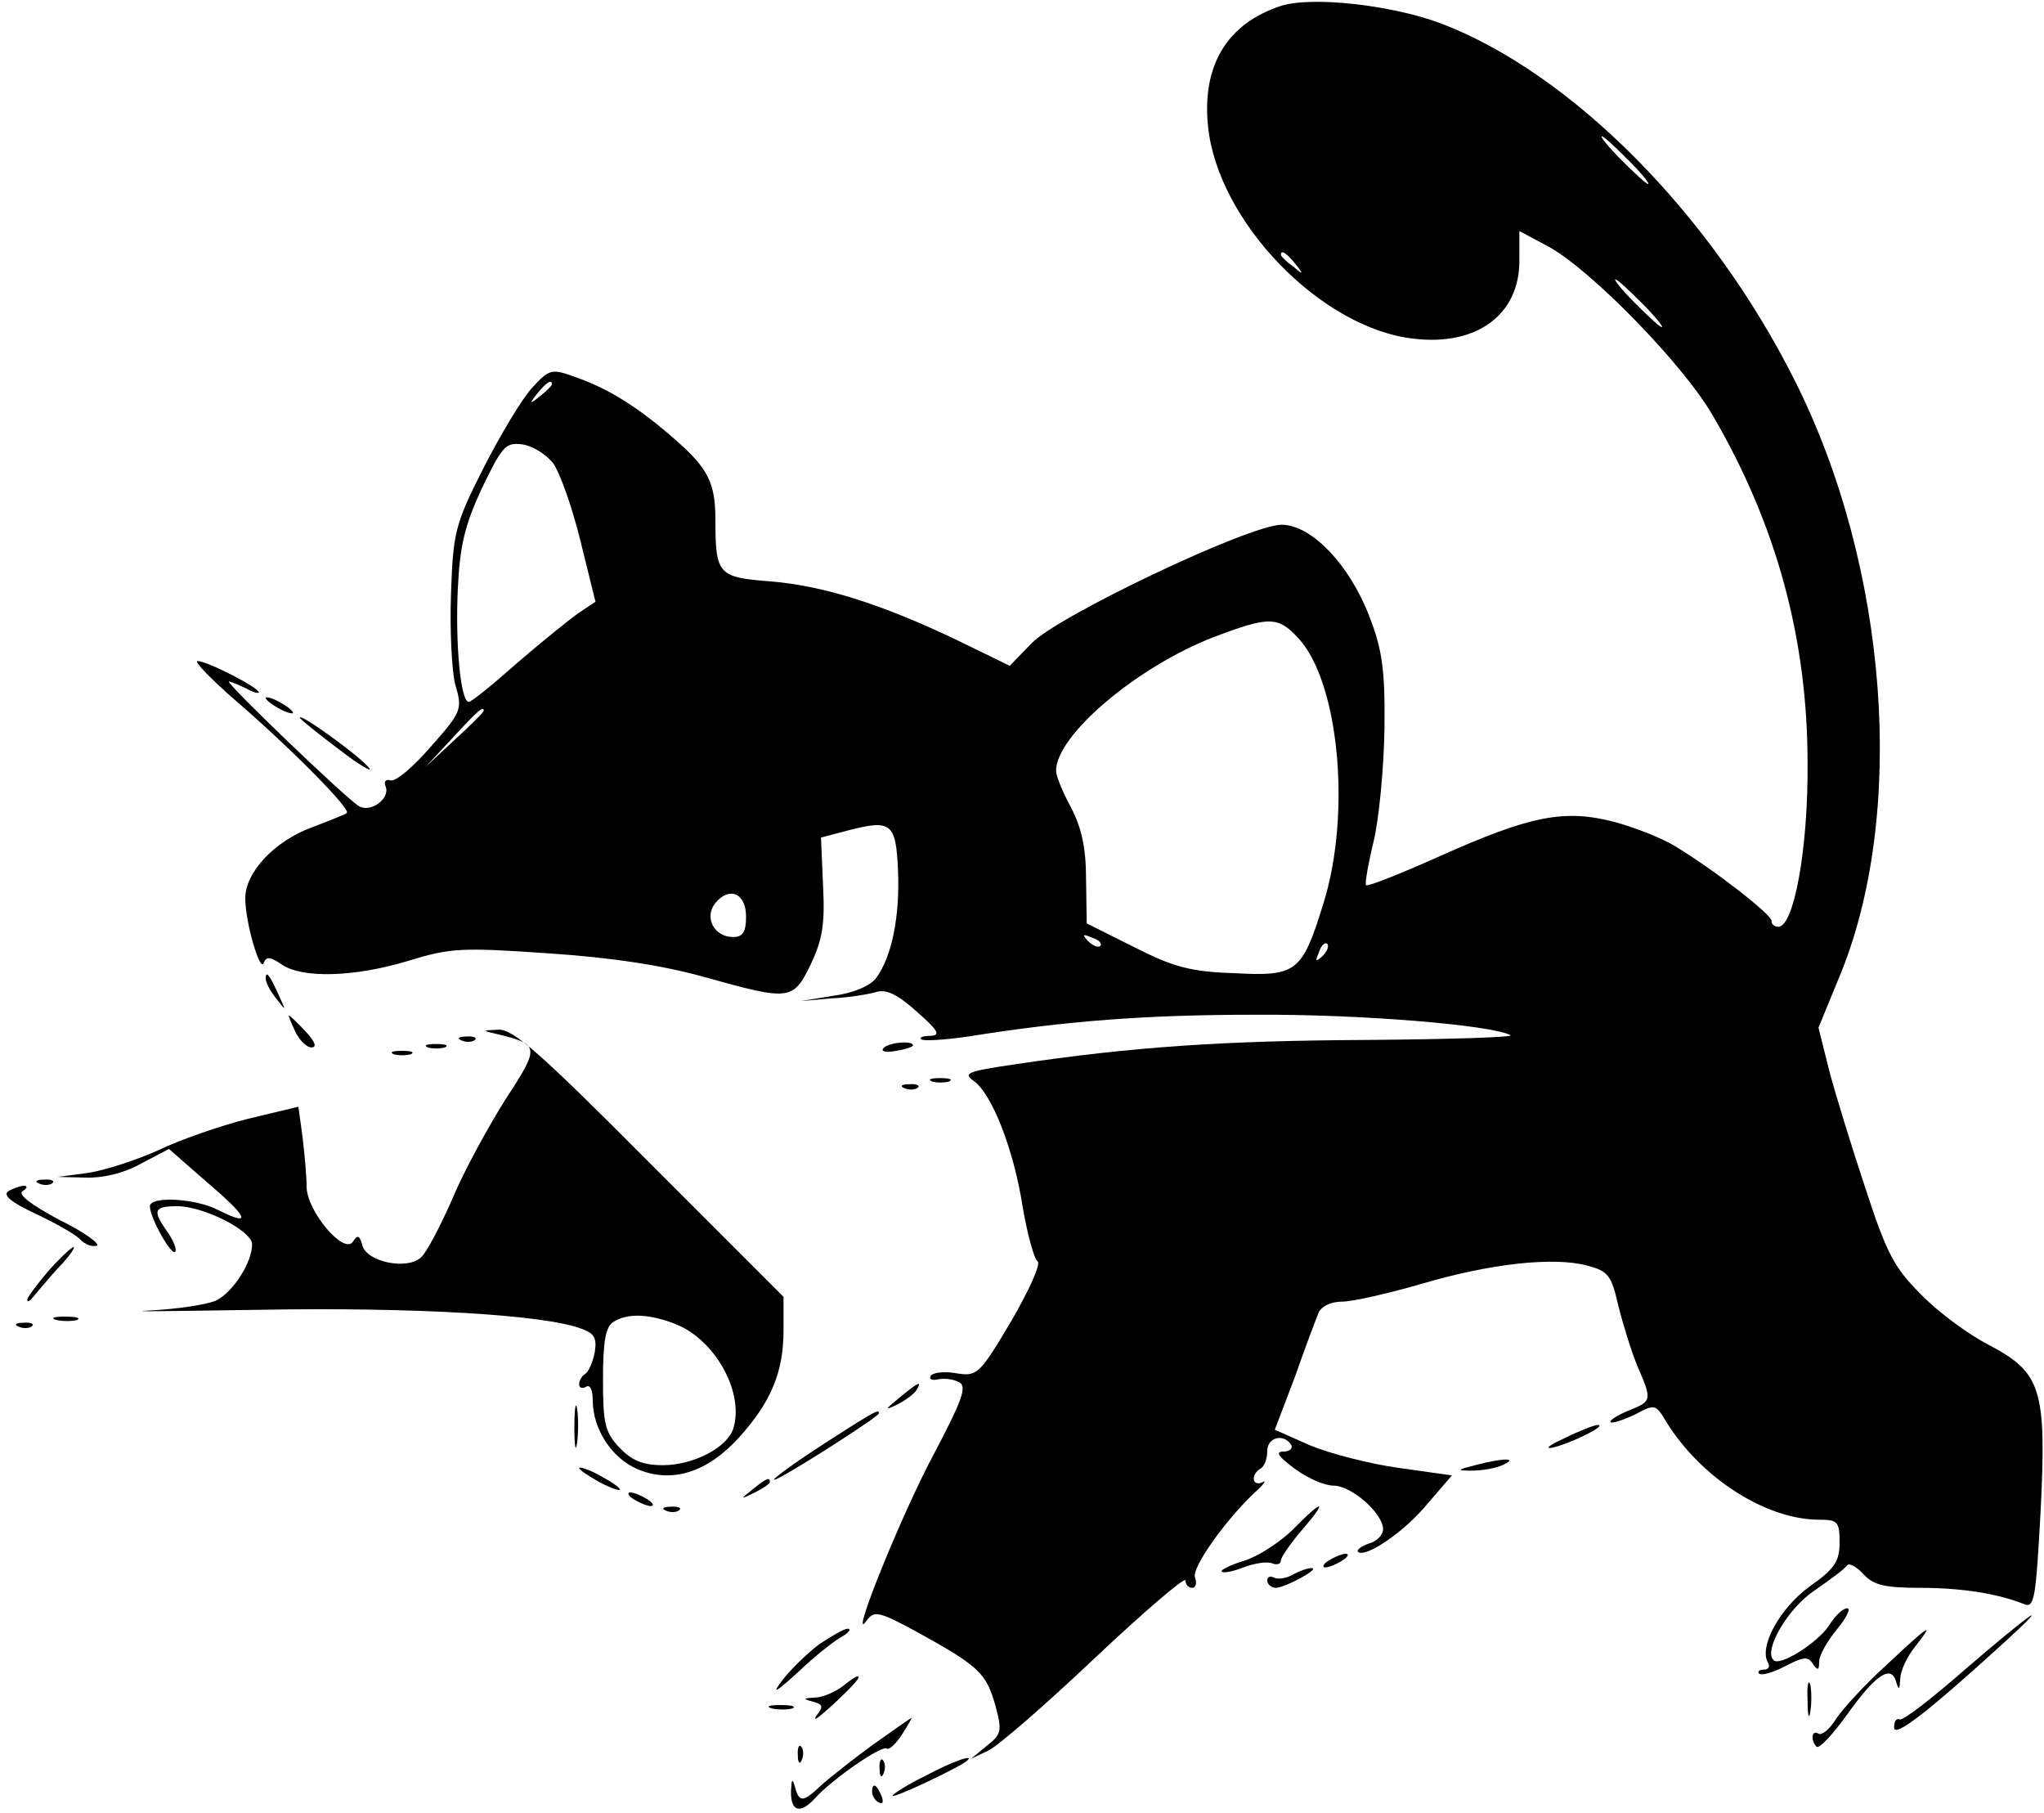 <?xml version="1.0" standalone="no"?>
<!DOCTYPE svg PUBLIC "-//W3C//DTD SVG 20010904//EN"
 "http://www.w3.org/TR/2001/REC-SVG-20010904/DTD/svg10.dtd">
<svg version="1.0" xmlns="http://www.w3.org/2000/svg"
 width="300pt" height="266pt" viewBox="0 0 300 266"
 preserveAspectRatio="xMidYMid meet">

<g transform="translate(0,266) scale(0.1,-0.1)"
fill="#000000" stroke="none">
<path d="M1879 2651 c-78 -26 -115 -87 -106 -176 14 -140 166 -297 302 -312
92 -11 155 35 155 114 l0 44 43 -23 c62 -34 198 -173 241 -248 93 -159 139
-327 139 -510 1 -125 -20 -240 -43 -240 -6 0 -10 4 -10 9 0 9 -83 74 -141 109
-19 12 -60 28 -90 36 -73 19 -123 9 -255 -50 -58 -26 -106 -45 -109 -43 -2 2
3 31 11 64 8 33 15 107 16 165 1 86 -3 116 -22 165 -29 76 -85 135 -129 135
-47 0 -329 -134 -367 -174 l-32 -33 -78 38 c-111 53 -197 80 -275 86 -75 6
-79 10 -79 91 0 53 -11 75 -58 116 -53 47 -98 75 -143 91 -40 15 -42 14 -68
-14 -14 -15 -46 -68 -71 -117 -42 -83 -45 -95 -48 -184 -2 -53 1 -113 6 -134
11 -37 10 -40 -36 -92 -26 -30 -52 -52 -59 -49 -7 2 -10 -2 -7 -9 7 -18 -22
-39 -39 -29 -18 10 -198 183 -191 183 3 0 14 -5 25 -10 10 -6 19 -8 19 -6 0 7
-76 46 -90 46 -6 0 20 -27 57 -59 80 -69 169 -159 162 -164 -2 -2 -25 -11 -51
-21 -55 -20 -98 -66 -98 -104 0 -36 22 -110 27 -95 4 10 10 9 26 -2 30 -21
107 -19 186 5 62 19 78 20 207 11 92 -6 169 -18 229 -35 125 -35 129 -34 155
19 17 36 21 59 18 115 l-3 71 38 10 c65 17 72 12 75 -58 3 -67 -9 -127 -32
-158 -8 -11 -32 -22 -62 -26 l-49 -8 45 4 c25 1 54 6 65 9 15 5 31 -2 60 -28
32 -28 36 -35 21 -36 -11 0 -17 -2 -14 -5 3 -3 34 -1 69 4 143 23 262 32 421
32 154 1 347 -15 375 -30 6 -3 -88 -6 -210 -7 -211 -1 -345 -10 -519 -36 -68
-10 -75 -13 -59 -24 27 -19 59 -101 72 -185 7 -41 17 -77 22 -80 5 -4 -13 -43
-39 -88 -47 -79 -50 -81 -81 -76 -17 3 -34 1 -37 -4 -3 -5 2 -7 11 -5 10 2 24
0 32 -5 10 -7 2 -28 -38 -104 -47 -87 -127 -285 -99 -245 11 15 18 14 78 -19
87 -48 98 -59 111 -106 10 -37 9 -42 -13 -59 l-23 -19 25 12 c14 6 85 68 158
137 72 68 132 119 132 113 0 -6 4 -11 10 -11 5 0 7 7 4 15 -6 14 47 88 91 128
11 10 14 16 8 12 -15 -7 -18 11 -3 20 6 3 10 15 10 26 0 20 24 26 35 9 3 -5
-2 -10 -11 -10 -13 0 -8 -7 16 -25 19 -14 44 -25 57 -25 27 0 73 -41 73 -64 0
-8 -9 -18 -21 -21 -11 -4 -18 -9 -16 -12 10 -10 67 28 101 69 l37 43 -78 11
c-43 6 -101 21 -130 33 l-52 23 29 76 c15 43 31 85 35 95 4 10 18 17 35 17 15
0 68 12 116 26 102 30 194 40 243 27 31 -8 36 -14 46 -58 7 -28 19 -67 28 -89
22 -51 22 -52 -13 -66 -17 -7 -29 -15 -26 -17 2 -2 18 3 35 11 30 16 31 16 47
-11 51 -82 146 -143 224 -143 27 0 30 -3 30 -33 0 -28 -7 -39 -44 -65 -44 -32
-75 -89 -61 -112 3 -5 1 -10 -6 -10 -7 0 -10 -3 -7 -6 4 -3 21 2 38 11 27 14
34 15 41 3 7 -10 9 -9 9 4 0 9 12 30 26 47 14 17 21 31 15 31 -6 0 -18 -11
-27 -26 -17 -25 -72 -60 -81 -50 -15 14 21 76 60 102 23 16 45 32 48 37 3 4
14 -2 24 -13 15 -16 31 -20 84 -20 62 0 115 -9 152 -24 15 -6 17 9 24 136 9
181 1 204 -77 245 -29 15 -74 48 -99 74 -39 39 -50 60 -81 155 -20 60 -44 138
-53 172 l-16 64 30 73 c100 239 73 603 -65 877 -123 245 -328 451 -520 524
-73 27 -190 40 -235 25z m511 -226 c19 -19 32 -35 29 -35 -3 0 -20 16 -39 35
-19 19 -32 35 -29 35 3 0 20 -16 39 -35z m-489 -152 c13 -16 12 -17 -3 -4 -10
7 -18 15 -18 17 0 8 8 3 21 -13z m509 -58 c19 -19 32 -35 29 -35 -3 0 -20 16
-39 35 -19 19 -32 35 -29 35 3 0 20 -16 39 -35z m-1600 -119 c0 -2 -8 -10 -17
-17 -16 -13 -17 -12 -4 4 13 16 21 21 21 13z m2 -116 c10 -14 28 -65 40 -114
l22 -89 -24 -16 c-13 -9 -54 -42 -90 -73 -36 -32 -68 -58 -72 -58 -12 0 -20
86 -16 167 3 62 10 92 35 146 30 62 35 68 59 65 15 -2 35 -14 46 -28z m1094
-257 c59 -64 78 -257 36 -390 -31 -100 -39 -106 -131 -101 -63 2 -89 9 -146
38 l-70 35 -1 65 c0 47 -7 76 -22 105 -12 22 -22 46 -22 54 0 52 118 152 231
196 82 31 95 31 125 -2z m-1196 -106 c0 -2 -19 -21 -42 -42 l-43 -40 40 43
c36 39 45 47 45 39z m385 -302 c0 -23 -5 -30 -19 -30 -28 0 -43 29 -26 50 21
25 45 14 45 -20z m520 -43 c-3 -3 -11 0 -18 7 -9 10 -8 11 6 5 10 -3 15 -9 12
-12z m326 -15 c-10 -9 -11 -8 -5 6 3 10 9 15 12 12 3 -3 0 -11 -7 -18z"/>
<path d="M390 1636 c0 -3 9 -10 20 -16 11 -6 20 -8 20 -6 0 3 -9 10 -20 16
-11 6 -20 8 -20 6z"/>
<path d="M440 1607 c0 -2 26 -23 58 -47 31 -24 51 -35 43 -26 -15 18 -101 80
-101 73z"/>
<path d="M390 1224 c0 -6 7 -19 16 -30 14 -18 14 -18 3 6 -14 31 -19 36 -19
24z"/>
<path d="M433 1147 c6 -13 17 -24 24 -24 9 0 5 9 -9 24 -12 13 -23 23 -24 23
-1 0 3 -10 9 -23z"/>
<path d="M736 1141 c55 -14 56 -18 6 -94 -25 -40 -61 -105 -78 -146 -18 -41
-38 -79 -46 -86 -20 -19 -79 -7 -86 17 -4 15 -7 17 -14 6 -13 -20 -68 45 -68
81 0 15 -3 48 -6 73 l-6 44 -75 -18 c-40 -10 -100 -31 -131 -46 -31 -14 -77
-29 -102 -33 l-45 -6 40 -1 c25 -1 56 6 81 20 l42 22 56 -49 c60 -51 67 -66
17 -41 -34 18 -101 21 -101 6 0 -17 31 -72 37 -67 3 3 -2 16 -11 29 -23 32
-20 38 14 38 39 0 110 -36 110 -56 0 -26 -27 -69 -52 -82 -12 -6 -57 -13 -98
-15 -41 -2 31 -1 160 1 226 4 420 -7 474 -28 19 -7 22 -14 19 -34 -3 -15 -9
-29 -14 -32 -5 -3 -9 -10 -9 -15 0 -6 5 -7 10 -4 6 4 10 -5 10 -20 0 -42 28
-85 66 -101 50 -21 102 -5 149 47 47 52 65 96 65 157 l0 49 -196 196 c-160
161 -201 197 -222 196 -26 -1 -26 -1 4 -8z m258 -425 c57 -24 99 -101 82 -153
-9 -27 -58 -53 -103 -53 -30 0 -46 7 -64 26 -21 22 -24 35 -24 100 0 56 4 77
15 84 21 14 55 12 94 -4z"/>
<path d="M678 1133 c7 -3 16 -2 19 1 4 3 -2 6 -13 5 -11 0 -14 -3 -6 -6z"/>
<path d="M628 1123 c6 -2 18 -2 25 0 6 3 1 5 -13 5 -14 0 -19 -2 -12 -5z"/>
<path d="M1296 1121 c-3 -4 6 -6 19 -3 14 2 25 6 25 8 0 8 -39 4 -44 -5z"/>
<path d="M578 1113 c6 -2 18 -2 25 0 6 3 1 5 -13 5 -14 0 -19 -2 -12 -5z"/>
<path d="M1368 1073 c6 -2 18 -2 25 0 6 3 1 5 -13 5 -14 0 -19 -2 -12 -5z"/>
<path d="M1328 1063 c7 -3 16 -2 19 1 4 3 -2 6 -13 5 -11 0 -14 -3 -6 -6z"/>
<path d="M58 923 c7 -3 16 -2 19 1 4 3 -2 6 -13 5 -11 0 -14 -3 -6 -6z"/>
<path d="M12 912 c-8 -6 4 -16 40 -33 28 -13 58 -30 65 -37 7 -8 18 -12 25
-10 6 2 -18 20 -55 38 -41 22 -61 37 -54 42 7 4 8 8 2 8 -5 0 -16 -4 -23 -8z"/>
<path d="M71 795 c-17 -20 -31 -39 -31 -42 0 -4 3 -3 8 3 4 5 20 24 36 42 17
17 27 32 24 32 -3 0 -20 -16 -37 -35z"/>
<path d="M83 723 c9 -2 23 -2 30 0 6 3 -1 5 -18 5 -16 0 -22 -2 -12 -5z"/>
<path d="M28 713 c7 -3 16 -2 19 1 4 3 -2 6 -13 5 -11 0 -14 -3 -6 -6z"/>
<path d="M1320 609 c-22 -18 -22 -19 -3 -10 12 6 25 16 28 21 9 15 3 12 -25
-11z"/>
<path d="M843 565 c0 -27 2 -38 4 -22 2 15 2 37 0 50 -2 12 -4 0 -4 -28z"/>
<path d="M1218 547 c-61 -39 -106 -73 -68 -52 41 23 140 87 140 91 0 6 -2 6
-72 -39z"/>
<path d="M2295 549 c-22 -10 -29 -16 -15 -13 28 7 80 33 65 33 -5 0 -28 -9
-50 -20z"/>
<path d="M2165 510 c-27 -7 -28 -8 -5 -8 14 0 34 3 45 8 25 11 2 11 -40 0z"/>
<path d="M850 506 c0 -3 14 -12 30 -21 17 -9 30 -13 30 -11 0 3 -13 12 -30 21
-16 9 -30 13 -30 11z"/>
<path d="M1104 474 c-18 -14 -18 -15 4 -4 12 6 22 13 22 15 0 8 -5 6 -26 -11z"/>
<path d="M930 460 c8 -5 20 -10 25 -10 6 0 3 5 -5 10 -8 5 -19 10 -25 10 -5 0
-3 -5 5 -10z"/>
<path d="M978 443 c7 -3 16 -2 19 1 4 3 -2 6 -13 5 -11 0 -14 -3 -6 -6z"/>
<path d="M1898 416 c-18 -18 -50 -39 -71 -46 -21 -6 -36 -14 -34 -16 2 -3 17
0 32 6 16 6 34 9 42 6 7 -3 13 -1 13 4 0 5 14 25 31 45 39 45 31 46 -13 1z"/>
<path d="M1950 370 c-8 -5 -10 -10 -5 -10 6 0 17 5 25 10 8 5 11 10 5 10 -5 0
-17 -5 -25 -10z"/>
<path d="M1897 349 c-9 -5 -22 -7 -27 -4 -6 3 -10 1 -10 -4 0 -6 6 -11 13 -11
15 1 66 29 52 29 -5 0 -18 -4 -28 -10z"/>
<path d="M2885 211 c-49 -43 -93 -77 -97 -74 -5 2 -8 -3 -8 -12 0 -16 52 25
164 127 73 67 34 39 -59 -41z"/>
<path d="M1202 247 c-17 -13 -42 -37 -54 -53 -16 -21 -10 -18 23 12 24 23 53
46 64 52 11 6 15 12 9 12 -5 0 -24 -11 -42 -23z"/>
<path d="M2769 217 c-31 -28 -64 -64 -74 -79 -9 -15 -21 -25 -26 -22 -10 6
-12 -9 -3 -19 4 -4 24 18 45 47 42 59 65 74 72 48 4 -13 5 -12 6 4 0 12 10 33
22 48 30 38 21 32 -42 -27z"/>
<path d="M1236 185 c-11 -8 -29 -16 -40 -16 -18 -1 -18 -2 -3 -6 15 -4 16 -7
5 -21 -6 -10 5 -1 25 17 33 31 42 42 35 41 -2 0 -12 -7 -22 -15z"/>
<path d="M2653 165 c0 -22 2 -30 4 -17 2 12 2 30 0 40 -3 9 -5 -1 -4 -23z"/>
<path d="M1133 153 c9 -2 23 -2 30 0 6 3 -1 5 -18 5 -16 0 -22 -2 -12 -5z"/>
<path d="M1280 99 c-30 -22 -64 -49 -75 -59 -26 -25 -32 -25 -38 -3 -4 14 -5
13 -6 -4 -1 -31 13 -36 35 -12 25 28 100 80 106 73 3 -2 13 7 22 21 9 14 15
25 14 24 -2 0 -28 -19 -58 -40z"/>
<path d="M1171 84 c0 -11 3 -14 6 -6 3 7 2 16 -1 19 -3 4 -6 -2 -5 -13z"/>
<path d="M1291 64 c0 -11 3 -14 6 -6 3 7 2 16 -1 19 -3 4 -6 -2 -5 -13z"/>
<path d="M1358 54 c-27 -13 -48 -27 -48 -29 0 -5 99 42 109 51 13 11 -20 0
-61 -22z"/>
<path d="M1280 31 c0 -6 4 -13 10 -16 6 -3 7 1 4 9 -7 18 -14 21 -14 7z"/>
</g>
</svg>
